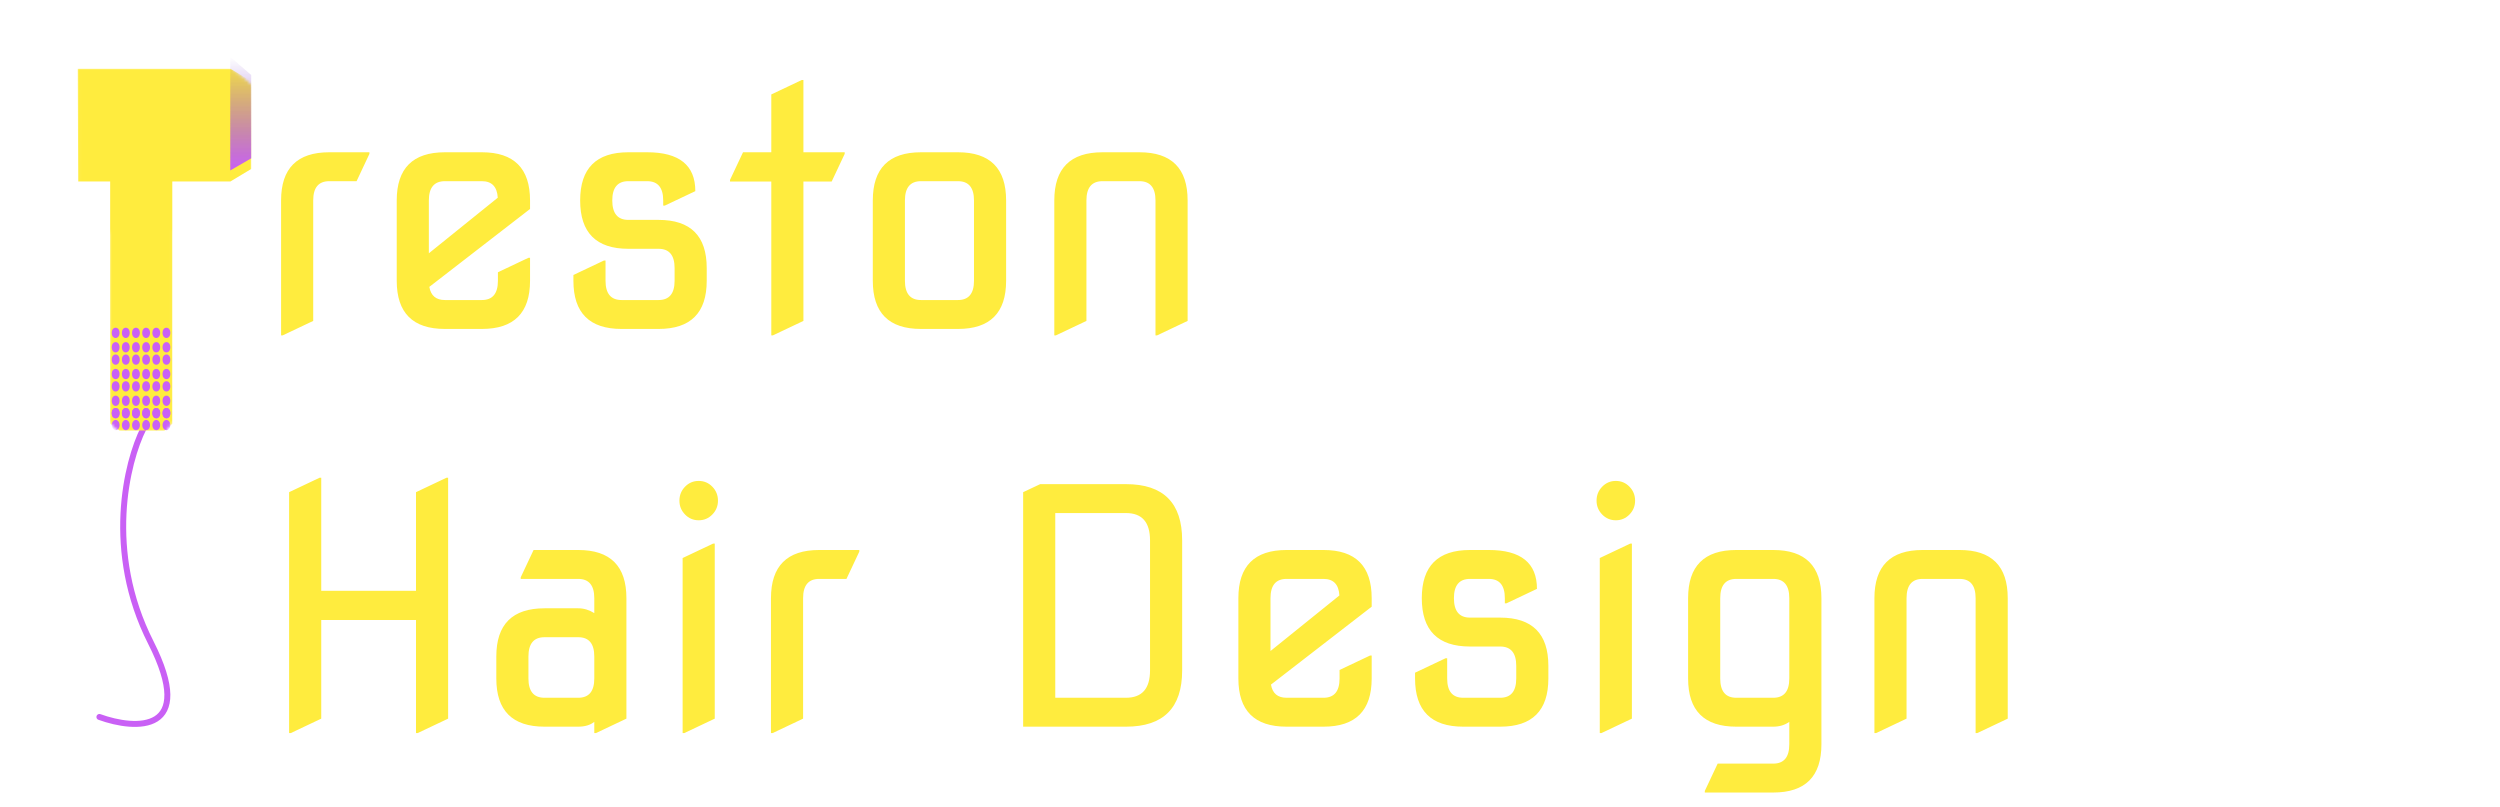 <svg width="836" height="270" viewBox="0 0 836 270" fill="none" xmlns="http://www.w3.org/2000/svg">
<g filter="url(#filter0_d)">
<path d="M93.994 108.148V63.031C93.994 52.289 99.365 46.918 110.107 46.918H123.535V47.455L119.238 56.586H110.107C106.527 56.586 104.736 58.734 104.736 63.031V103.314L94.531 108.148H93.994ZM148.779 106C138.037 106 132.666 100.629 132.666 89.887V63.031C132.666 52.289 138.037 46.918 148.779 46.918H161.133C171.875 46.918 177.246 52.289 177.246 63.031V65.878L143.569 91.928C144.071 94.864 145.807 96.332 148.779 96.332H161.133C164.714 96.332 166.504 94.184 166.504 89.887V87.04L176.709 82.206H177.246V89.887C177.246 100.629 171.875 106 161.133 106H148.779ZM143.408 80.702L166.45 62.118C166.235 58.43 164.463 56.586 161.133 56.586H148.779C145.199 56.586 143.408 58.734 143.408 63.031V80.702ZM207.861 106C197.119 106 191.748 100.629 191.748 89.887V87.953L201.953 83.119H202.49V89.887C202.49 94.184 204.281 96.332 207.861 96.332H220.215C223.796 96.332 225.586 94.184 225.586 89.887V85.644C225.586 81.347 223.796 79.198 220.215 79.198H210.117C199.375 79.198 194.004 73.809 194.004 63.031C194.004 52.289 199.375 46.918 210.117 46.918H216.401C227.144 46.918 232.515 51.251 232.515 59.916L222.31 64.75H221.772V63.031C221.772 58.734 219.982 56.586 216.401 56.586H210.117C206.536 56.586 204.746 58.734 204.746 63.031C204.746 67.364 206.536 69.53 210.117 69.53H220.215C230.957 69.53 236.328 74.901 236.328 85.644V89.887C236.328 100.629 230.957 106 220.215 106H207.861ZM257.92 108.148V56.693H244.116V56.156L248.467 46.918H257.92V27.582L268.125 22.748H268.662V46.918H282.466V47.455L278.115 56.693H268.662V103.314L258.457 108.148H257.92ZM307.979 96.332H320.332C323.913 96.332 325.703 94.184 325.703 89.887V63.031C325.703 58.734 323.913 56.586 320.332 56.586H307.979C304.398 56.586 302.607 58.734 302.607 63.031V89.887C302.607 94.184 304.398 96.332 307.979 96.332ZM307.979 106C297.236 106 291.865 100.629 291.865 89.887V63.031C291.865 52.289 297.236 46.918 307.979 46.918H320.332C331.074 46.918 336.445 52.289 336.445 63.031V89.887C336.445 100.629 331.074 106 320.332 106H307.979ZM352.559 108.148V63.031C352.559 52.289 357.93 46.918 368.672 46.918H381.025C391.768 46.918 397.139 52.289 397.139 63.031V103.314L386.934 108.148H386.396V63.031C386.396 58.734 384.606 56.586 381.025 56.586H368.672C365.091 56.586 363.301 58.734 363.301 63.031V103.314L353.096 108.148H352.559ZM96.68 241.148V160.582L106.885 155.748H107.422V193.561H139.111V160.582L149.316 155.748H149.854V236.314L139.648 241.148H139.111V203.336H107.422V236.314L97.217 241.148H96.68ZM182.08 229.332H193.359C196.94 229.332 198.73 227.184 198.73 222.887V215.528C198.73 211.231 196.94 209.083 193.359 209.083H182.08C178.499 209.083 176.709 211.231 176.709 215.528V222.887C176.709 227.184 178.499 229.332 182.08 229.332ZM182.08 239C171.338 239 165.967 233.629 165.967 222.887V215.528C165.967 204.786 171.338 199.415 182.08 199.415H193.359C195.221 199.415 197.012 199.952 198.73 201.026V196.031C198.73 191.734 196.94 189.586 193.359 189.586H174.131V189.049L178.428 179.918H193.359C204.102 179.918 209.473 185.289 209.473 196.031V236.314L199.268 241.148H198.73V237.389C197.37 238.463 195.579 239 193.359 239H182.08ZM229.077 168.048C227.824 166.759 227.197 165.219 227.197 163.429C227.197 161.603 227.824 160.045 229.077 158.756C230.33 157.467 231.852 156.822 233.643 156.822C235.433 156.822 236.955 157.467 238.208 158.756C239.461 160.045 240.088 161.603 240.088 163.429C240.088 165.219 239.461 166.759 238.208 168.048C236.955 169.337 235.433 169.981 233.643 169.981C231.852 169.981 230.33 169.337 229.077 168.048ZM228.271 241.148V182.604L238.477 177.77H239.014V236.314L228.809 241.148H228.271ZM257.812 241.148V196.031C257.812 185.289 263.184 179.918 273.926 179.918H287.354V180.455L283.057 189.586H273.926C270.345 189.586 268.555 191.734 268.555 196.031V236.314L258.35 241.148H257.812ZM352.881 229.332H376.514C381.885 229.332 384.57 226.288 384.57 220.201V176.695C384.57 170.608 381.885 167.564 376.514 167.564H352.881V229.332ZM342.139 239V160.582L347.832 157.896H376.514C389.046 157.896 395.312 164.163 395.312 176.695V220.201C395.312 232.734 389.046 239 376.514 239H342.139ZM430.225 239C419.482 239 414.111 233.629 414.111 222.887V196.031C414.111 185.289 419.482 179.918 430.225 179.918H442.578C453.32 179.918 458.691 185.289 458.691 196.031V198.878L425.015 224.928C425.516 227.864 427.253 229.332 430.225 229.332H442.578C446.159 229.332 447.949 227.184 447.949 222.887V220.04L458.154 215.206H458.691V222.887C458.691 233.629 453.32 239 442.578 239H430.225ZM424.854 213.702L447.896 195.118C447.681 191.43 445.908 189.586 442.578 189.586H430.225C426.644 189.586 424.854 191.734 424.854 196.031V213.702ZM489.307 239C478.564 239 473.193 233.629 473.193 222.887V220.953L483.398 216.119H483.936V222.887C483.936 227.184 485.726 229.332 489.307 229.332H501.66C505.241 229.332 507.031 227.184 507.031 222.887V218.644C507.031 214.347 505.241 212.198 501.66 212.198H491.562C480.82 212.198 475.449 206.809 475.449 196.031C475.449 185.289 480.82 179.918 491.562 179.918H497.847C508.589 179.918 513.96 184.251 513.96 192.916L503.755 197.75H503.218V196.031C503.218 191.734 501.427 189.586 497.847 189.586H491.562C487.982 189.586 486.191 191.734 486.191 196.031C486.191 200.364 487.982 202.53 491.562 202.53H501.66C512.402 202.53 517.773 207.901 517.773 218.644V222.887C517.773 233.629 512.402 239 501.66 239H489.307ZM535.767 168.048C534.513 166.759 533.887 165.219 533.887 163.429C533.887 161.603 534.513 160.045 535.767 158.756C537.02 157.467 538.542 156.822 540.332 156.822C542.122 156.822 543.644 157.467 544.897 158.756C546.151 160.045 546.777 161.603 546.777 163.429C546.777 165.219 546.151 166.759 544.897 168.048C543.644 169.337 542.122 169.981 540.332 169.981C538.542 169.981 537.02 169.337 535.767 168.048ZM534.961 241.148V182.604L545.166 177.77H545.703V236.314L535.498 241.148H534.961ZM580.615 239C569.873 239 564.502 233.629 564.502 222.887V196.031C564.502 185.289 569.873 179.918 580.615 179.918H592.969C603.711 179.918 609.082 185.289 609.082 196.031V244.908C609.082 255.65 603.711 261.021 592.969 261.021H570.088V260.484L574.385 251.354H592.969C596.549 251.354 598.34 249.205 598.34 244.908V237.389C596.836 238.463 595.046 239 592.969 239H580.615ZM580.615 229.332H592.969C596.549 229.332 598.34 227.184 598.34 222.887V196.031C598.34 191.734 596.549 189.586 592.969 189.586H580.615C577.035 189.586 575.244 191.734 575.244 196.031V222.887C575.244 227.184 577.035 229.332 580.615 229.332ZM626.807 241.148V196.031C626.807 185.289 632.178 179.918 642.92 179.918H655.273C666.016 179.918 671.387 185.289 671.387 196.031V236.314L661.182 241.148H660.645V196.031C660.645 191.734 658.854 189.586 655.273 189.586H642.92C639.339 189.586 637.549 191.734 637.549 196.031V236.314L627.344 241.148H626.807Z" fill="#FFEC3E"/>
</g>
<g filter="url(#filter1_d)">
<path d="M47.986 139.278C42.358 150.414 34.965 180.316 50.418 210.83C65.872 241.344 45.408 240.16 33.245 235.754" stroke="#C960F5" stroke-width="2" stroke-linecap="round" stroke-linejoin="round"/>
<mask id="mask0" mask-type="alpha" maskUnits="userSpaceOnUse" x="25" y="18" width="60" height="123">
<path d="M77.077 19H26L26.131 73.032H36.842V136.751L39.977 140H55L57.613 136.751V73.032H77.077L84 67.047V24.985L77.077 19Z" fill="#FFEC3E" stroke="#C960F5"/>
</mask>
<g mask="url(#mask0)">
<path d="M77.077 19H26L26.131 56.671H36.842V137.735L39.977 140H55L57.613 137.735V56.671H77.077L84 52.498V23.172L77.077 19Z" fill="#FFEC3E"/>
<ellipse cx="38.671" cy="107.306" rx="1.306" ry="1.721" fill="#C960F5"/>
<ellipse cx="42.068" cy="107.306" rx="1.306" ry="1.721" fill="#C960F5"/>
<ellipse cx="45.464" cy="107.306" rx="1.306" ry="1.721" fill="#C960F5"/>
<ellipse cx="48.86" cy="107.306" rx="1.306" ry="1.721" fill="#C960F5"/>
<ellipse cx="52.257" cy="107.306" rx="1.306" ry="1.721" fill="#C960F5"/>
<ellipse cx="55.653" cy="107.306" rx="1.306" ry="1.721" fill="#C960F5"/>
<ellipse cx="38.671" cy="112.124" rx="1.306" ry="1.721" fill="#C960F5"/>
<ellipse cx="42.068" cy="112.124" rx="1.306" ry="1.721" fill="#C960F5"/>
<ellipse cx="45.464" cy="112.124" rx="1.306" ry="1.721" fill="#C960F5"/>
<ellipse cx="48.86" cy="112.124" rx="1.306" ry="1.721" fill="#C960F5"/>
<ellipse cx="52.257" cy="112.124" rx="1.306" ry="1.721" fill="#C960F5"/>
<ellipse cx="55.653" cy="112.124" rx="1.306" ry="1.721" fill="#C960F5"/>
<ellipse cx="38.671" cy="116.254" rx="1.306" ry="1.721" fill="#C960F5"/>
<ellipse cx="42.068" cy="116.254" rx="1.306" ry="1.721" fill="#C960F5"/>
<ellipse cx="45.464" cy="116.254" rx="1.306" ry="1.721" fill="#C960F5"/>
<ellipse cx="48.86" cy="116.254" rx="1.306" ry="1.721" fill="#C960F5"/>
<ellipse cx="52.257" cy="116.254" rx="1.306" ry="1.721" fill="#C960F5"/>
<ellipse cx="55.653" cy="116.254" rx="1.306" ry="1.721" fill="#C960F5"/>
<ellipse cx="38.671" cy="121.072" rx="1.306" ry="1.721" fill="#C960F5"/>
<ellipse cx="42.068" cy="121.072" rx="1.306" ry="1.721" fill="#C960F5"/>
<ellipse cx="45.464" cy="121.072" rx="1.306" ry="1.721" fill="#C960F5"/>
<ellipse cx="48.86" cy="121.072" rx="1.306" ry="1.721" fill="#C960F5"/>
<ellipse cx="52.257" cy="121.072" rx="1.306" ry="1.721" fill="#C960F5"/>
<ellipse cx="55.653" cy="121.072" rx="1.306" ry="1.721" fill="#C960F5"/>
<ellipse cx="38.671" cy="125.202" rx="1.306" ry="1.721" fill="#C960F5"/>
<ellipse cx="42.068" cy="125.202" rx="1.306" ry="1.721" fill="#C960F5"/>
<ellipse cx="45.464" cy="125.202" rx="1.306" ry="1.721" fill="#C960F5"/>
<ellipse cx="48.86" cy="125.202" rx="1.306" ry="1.721" fill="#C960F5"/>
<ellipse cx="52.257" cy="125.202" rx="1.306" ry="1.721" fill="#C960F5"/>
<ellipse cx="55.653" cy="125.202" rx="1.306" ry="1.721" fill="#C960F5"/>
<ellipse cx="38.671" cy="130.02" rx="1.306" ry="1.721" fill="#C960F5"/>
<ellipse cx="42.068" cy="130.02" rx="1.306" ry="1.721" fill="#C960F5"/>
<ellipse cx="45.464" cy="130.02" rx="1.306" ry="1.721" fill="#C960F5"/>
<ellipse cx="48.86" cy="130.02" rx="1.306" ry="1.721" fill="#C960F5"/>
<ellipse cx="52.257" cy="130.02" rx="1.306" ry="1.721" fill="#C960F5"/>
<ellipse cx="55.653" cy="130.02" rx="1.306" ry="1.721" fill="#C960F5"/>
<ellipse cx="38.671" cy="134.149" rx="1.306" ry="1.721" fill="#C960F5"/>
<ellipse cx="42.068" cy="134.149" rx="1.306" ry="1.721" fill="#C960F5"/>
<ellipse cx="45.464" cy="134.149" rx="1.306" ry="1.721" fill="#C960F5"/>
<ellipse cx="48.86" cy="134.149" rx="1.306" ry="1.721" fill="#C960F5"/>
<ellipse cx="52.257" cy="134.149" rx="1.306" ry="1.721" fill="#C960F5"/>
<ellipse cx="55.653" cy="134.149" rx="1.306" ry="1.721" fill="#C960F5"/>
<ellipse cx="38.671" cy="134.149" rx="1.306" ry="1.721" fill="#C960F5"/>
<ellipse cx="42.068" cy="134.149" rx="1.306" ry="1.721" fill="#C960F5"/>
<ellipse cx="45.464" cy="134.149" rx="1.306" ry="1.721" fill="#C960F5"/>
<ellipse cx="48.86" cy="134.149" rx="1.306" ry="1.721" fill="#C960F5"/>
<ellipse cx="52.257" cy="134.149" rx="1.306" ry="1.721" fill="#C960F5"/>
<ellipse cx="55.653" cy="134.149" rx="1.306" ry="1.721" fill="#C960F5"/>
<path fill-rule="evenodd" clip-rule="evenodd" d="M38.671 139.87C39.393 139.87 39.977 139.1 39.977 138.149C39.977 137.199 39.393 136.429 38.671 136.429C37.95 136.429 37.365 137.199 37.365 138.149C37.365 139.1 37.95 139.87 38.671 139.87ZM42.068 139.87C42.789 139.87 43.374 139.1 43.374 138.149C43.374 137.199 42.789 136.429 42.068 136.429C41.346 136.429 40.761 137.199 40.761 138.149C40.761 139.1 41.346 139.87 42.068 139.87ZM46.77 138.149C46.77 139.1 46.185 139.87 45.464 139.87C44.742 139.87 44.158 139.1 44.158 138.149C44.158 137.199 44.742 136.429 45.464 136.429C46.185 136.429 46.77 137.199 46.77 138.149ZM48.86 139.87C49.582 139.87 50.167 139.1 50.167 138.149C50.167 137.199 49.582 136.429 48.86 136.429C48.139 136.429 47.554 137.199 47.554 138.149C47.554 139.1 48.139 139.87 48.86 139.87ZM53.563 138.149C53.563 139.1 52.978 139.87 52.257 139.87C51.535 139.87 50.95 139.1 50.95 138.149C50.95 137.199 51.535 136.429 52.257 136.429C52.978 136.429 53.563 137.199 53.563 138.149ZM55.653 139.87C56.375 139.87 56.959 139.1 56.959 138.149C56.959 137.199 56.375 136.429 55.653 136.429C54.932 136.429 54.347 137.199 54.347 138.149C54.347 139.1 54.932 139.87 55.653 139.87Z" fill="#C960F5"/>
</g>
</g>
<path d="M84 25.08L77 19V57L84 52.947V25.08Z" fill="url(#paint0_linear)"/>
<defs>
<filter id="filter0_d" x="89.994" y="22.748" width="585.393" height="246.273" filterUnits="userSpaceOnUse" color-interpolation-filters="sRGB">
<feFlood flood-opacity="0" result="BackgroundImageFix"/>
<feColorMatrix in="SourceAlpha" type="matrix" values="0 0 0 0 0 0 0 0 0 0 0 0 0 0 0 0 0 0 127 0"/>
<feOffset dy="4"/>
<feGaussianBlur stdDeviation="2"/>
<feColorMatrix type="matrix" values="0 0 0 0 0.463 0 0 0 0 0.239 0 0 0 0 0.776 0 0 0 0.25 0"/>
<feBlend mode="normal" in2="BackgroundImageFix" result="effect1_dropShadow"/>
<feBlend mode="normal" in="SourceGraphic" in2="effect1_dropShadow" result="shape"/>
</filter>
<filter id="filter1_d" x="22" y="19" width="66" height="228.082" filterUnits="userSpaceOnUse" color-interpolation-filters="sRGB">
<feFlood flood-opacity="0" result="BackgroundImageFix"/>
<feColorMatrix in="SourceAlpha" type="matrix" values="0 0 0 0 0 0 0 0 0 0 0 0 0 0 0 0 0 0 127 0"/>
<feOffset dy="4"/>
<feGaussianBlur stdDeviation="2"/>
<feColorMatrix type="matrix" values="0 0 0 0 0 0 0 0 0 0 0 0 0 0 0 0 0 0 0.25 0"/>
<feBlend mode="normal" in2="BackgroundImageFix" result="effect1_dropShadow"/>
<feBlend mode="normal" in="SourceGraphic" in2="effect1_dropShadow" result="shape"/>
</filter>
<linearGradient id="paint0_linear" x1="80.5" y1="19" x2="80.5" y2="57" gradientUnits="userSpaceOnUse">
<stop stop-color="#763DC6" stop-opacity="0"/>
<stop offset="1" stop-color="#C960F5"/>
</linearGradient>
</defs>
</svg>
